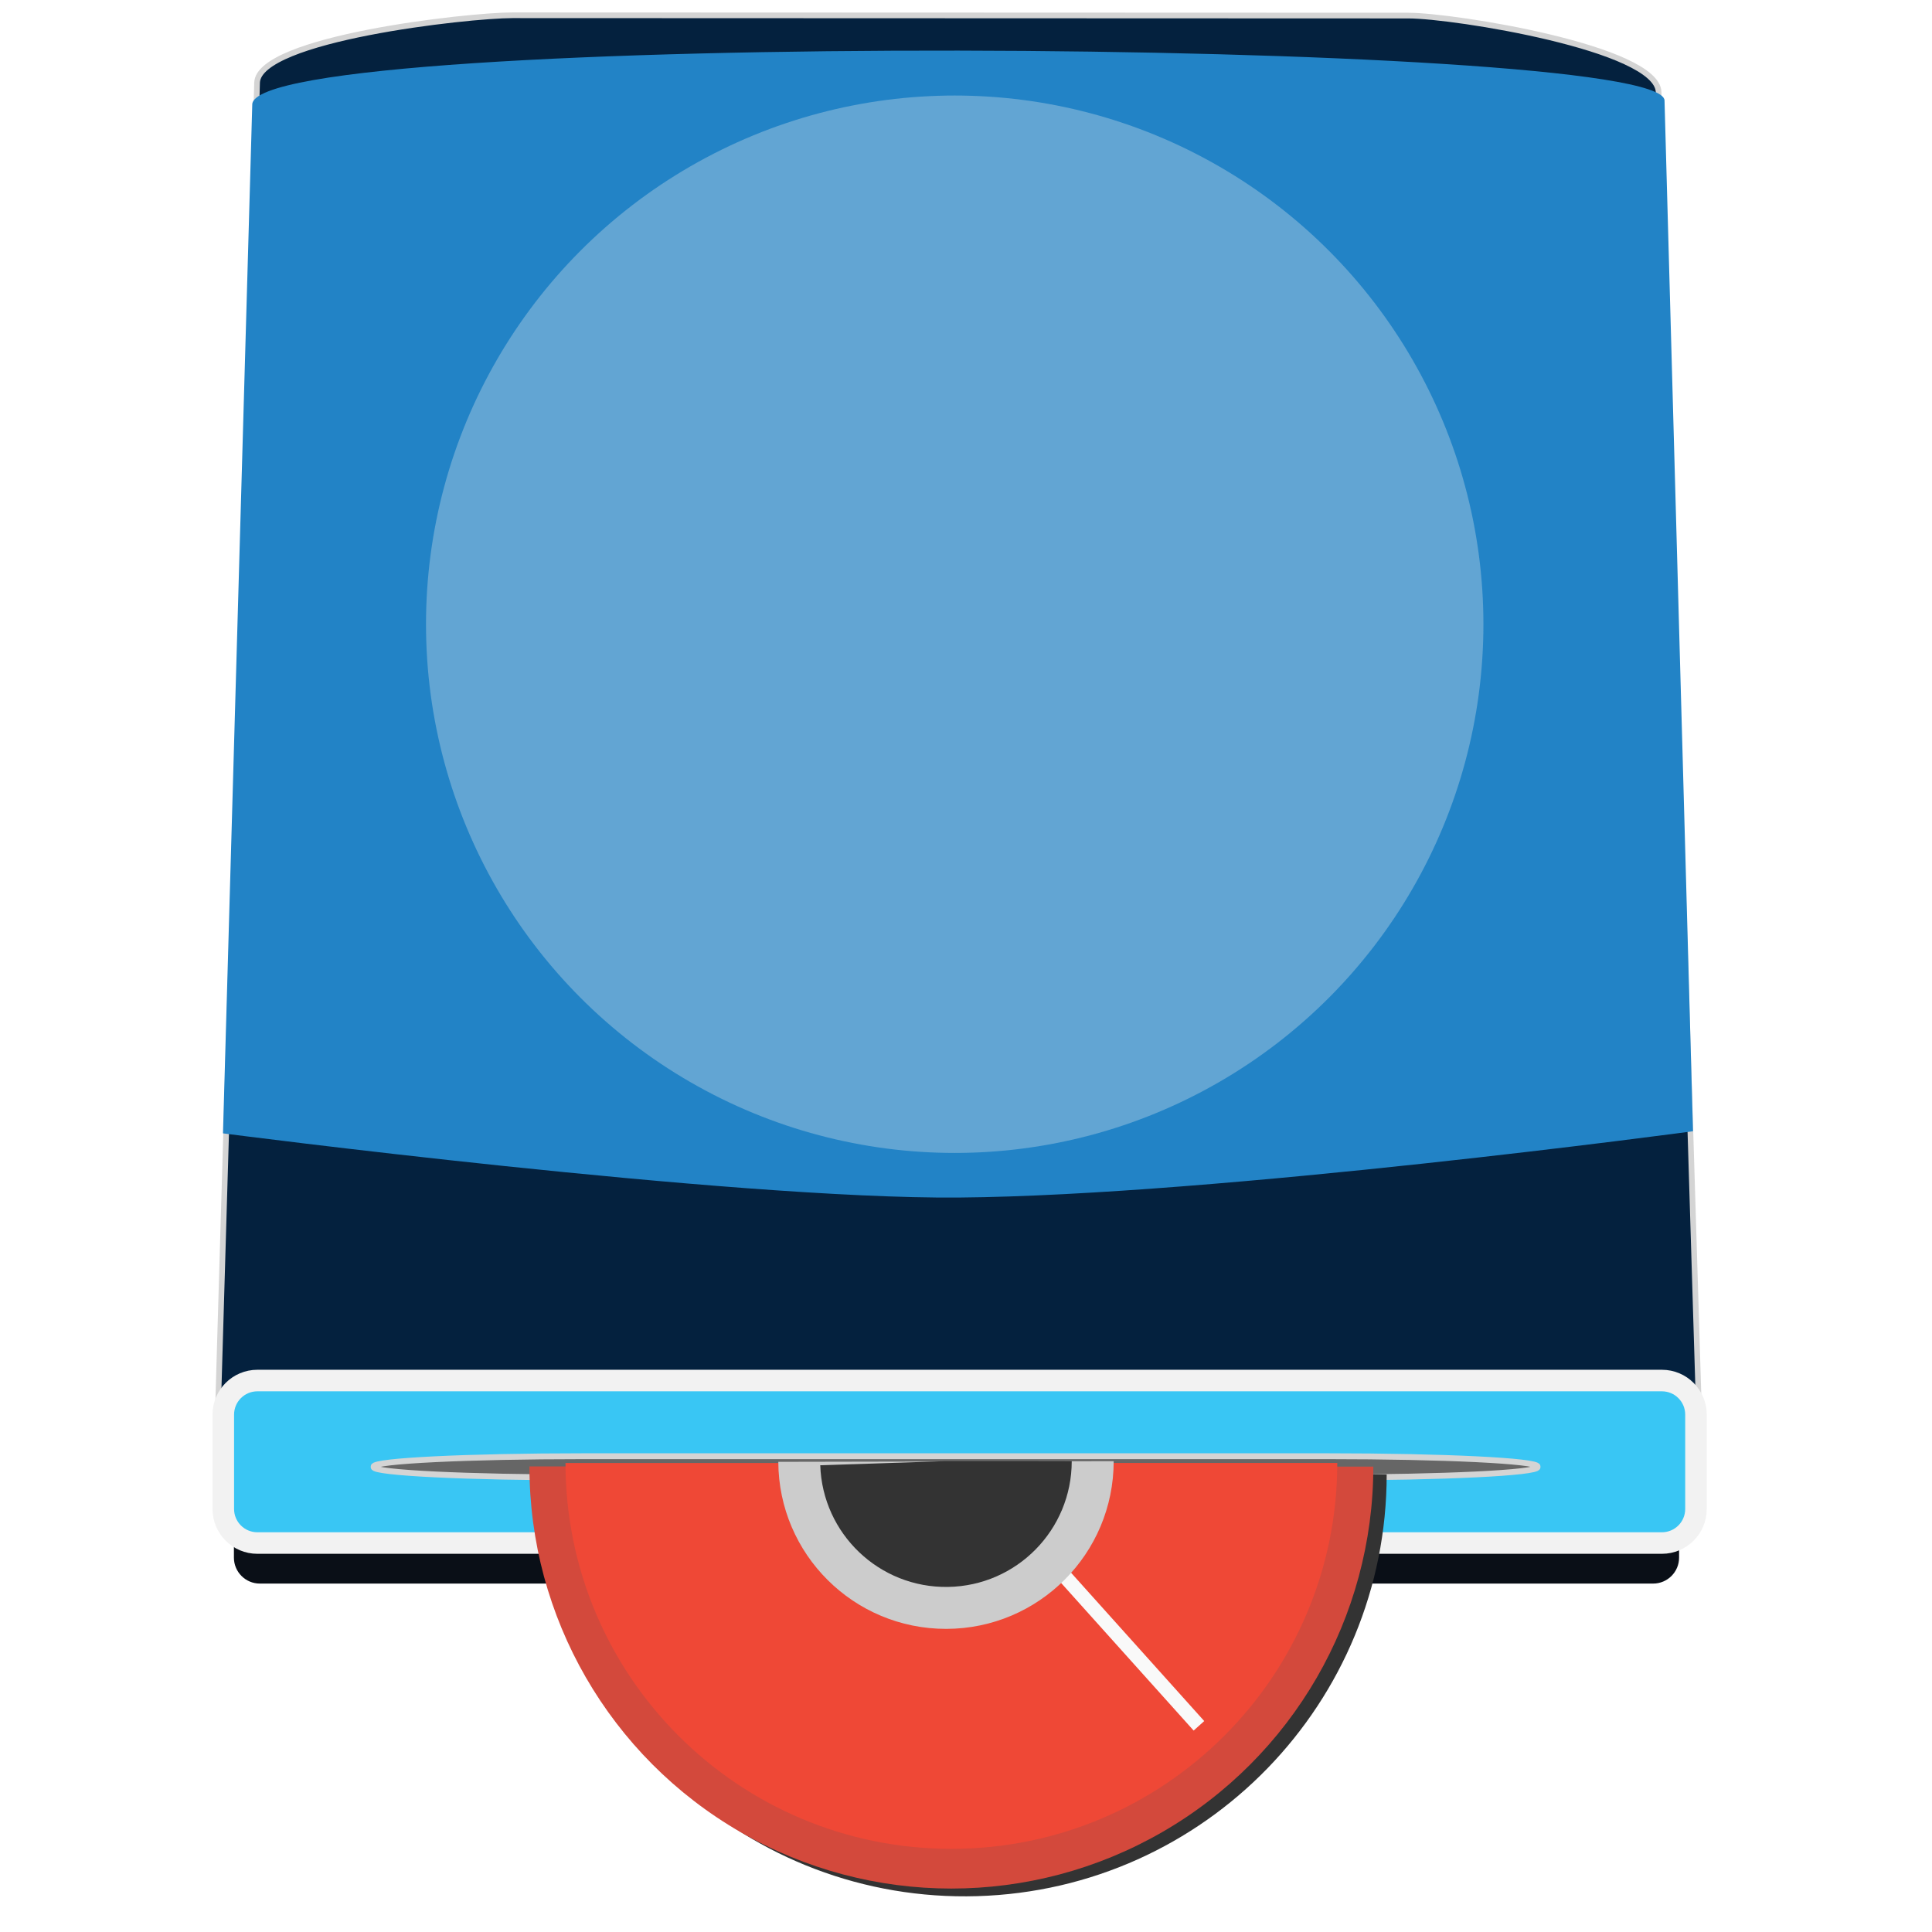 <?xml version="1.0" encoding="utf-8"?>
<!-- Generator: Adobe Illustrator 16.0.0, SVG Export Plug-In . SVG Version: 6.00 Build 0)  -->
<!DOCTYPE svg PUBLIC "-//W3C//DTD SVG 1.1//EN" "http://www.w3.org/Graphics/SVG/1.1/DTD/svg11.dtd">
<svg version="1.1"
	 id="svg3392" xmlns:dc="http://purl.org/dc/elements/1.1/" xmlns:cc="http://creativecommons.org/ns#" xmlns:rdf="http://www.w3.org/1999/02/22-rdf-syntax-ns#" xmlns:svg="http://www.w3.org/2000/svg" xmlns:sodipodi="http://sodipodi.sourceforge.net/DTD/sodipodi-0.dtd" xmlns:inkscape="http://www.inkscape.org/namespaces/inkscape" sodipodi:docname="disp disc.svg" inkscape:version="0.91 r13725"
	 xmlns="http://www.w3.org/2000/svg" xmlns:xlink="http://www.w3.org/1999/xlink" x="0px" y="0px" width="512px" height="512px"
	 viewBox="0 0 512 512" enable-background="new 0 0 512 512" xml:space="preserve">
<filter  style="color-interpolation-filters:sRGB" height="1.591" width="1.222" y="-0.295" x="-0.111" id="filter6065" inkscape:collect="always">
	<feGaussianBlur  stdDeviation="0.161" id="feGaussianBlur6067" inkscape:collect="always"></feGaussianBlur>
</filter>
<sodipodi:namedview  showgrid="true" inkscape:cy="247.97615" inkscape:cx="236.65704" inkscape:zoom="0.93303299" borderopacity="1.0" bordercolor="#666666" pagecolor="#ffffff" id="base" inkscape:window-maximized="0" inkscape:window-y="21" inkscape:window-x="0" inkscape:window-height="691" inkscape:window-width="641" inkscape:pageshadow="2" inkscape:current-layer="layer1" inkscape:pageopacity="0.0" inkscape:document-units="px" inkscape:grid-bbox="true">
	</sodipodi:namedview>
<g id="layer1" transform="translate(0,464)" inkscape:label="Layer 1" inkscape:groupmode="layer">
	<g id="g3347" transform="matrix(14.344,0,0,14.344,-94.346,-574.147)">
		<path id="rect5731" fill="#0A0F17" stroke="#FFFFFF" stroke-width="0.3" d="M11.378,34.086H37.12c0.347,0,0.629,0.282,0.629,0.629
			v1.742c0,0.347-0.282,0.629-0.629,0.629H11.378c-0.347,0-0.629-0.282-0.629-0.629v-1.742
			C10.749,34.368,11.03,34.086,11.378,34.086z"/>
		
			<path id="rect3406" sodipodi:nodetypes="sssssssss" inkscape:connector-curvature="0" fill="#04213E" stroke="#D4D4D4" stroke-width="0.105" d="
			M16.046,7.961l16.555,0.006c0.831,0,4.595,0.6,4.62,1.413l0.777,25.42c0.025,0.813-0.669,1.468-1.5,1.468H12.073
			c-0.831,0-1.524-0.655-1.5-1.468l0.754-25.594C11.352,8.393,15.215,7.961,16.046,7.961z"/>
		<path id="path3409" sodipodi:nodetypes="scscss" inkscape:connector-curvature="0" fill="#2283C6" d="M11.238,9.608l-0.541,19.01
			c0,0,9.366,1.219,13.595,1.186c4.775-0.038,13.564-1.225,13.564-1.225L37.33,9.535C37.298,8.372,11.277,8.218,11.238,9.608
			L11.238,9.608z"/>
		<path id="rect3404" fill="#39C6F4" stroke="#F2F2F2" stroke-width="0.398" d="M11.332,33.185h25.95
			c0.348,0,0.629,0.282,0.629,0.629v1.744c0,0.348-0.282,0.629-0.629,0.629h-25.95c-0.348,0-0.629-0.282-0.629-0.629v-1.744
			C10.703,33.467,10.985,33.185,11.332,33.185z"/>
		<g id="rect5821" filter="url(#filter6065)">
			<path fill="#666666" d="M17.365,34.583H31.1c2.145,0,3.884,0.085,3.884,0.189v0.014c0,0.104-1.739,0.189-3.884,0.189H17.365
				c-2.145,0-3.884-0.085-3.884-0.189v-0.014C13.481,34.668,15.22,34.583,17.365,34.583z"/>
			<path fill="none" stroke="#D4D4D4" stroke-width="0.108" d="M17.365,34.583H31.1c2.145,0,3.884,0.085,3.884,0.189v0.014
				c0,0.104-1.739,0.189-3.884,0.189H17.365c-2.145,0-3.884-0.085-3.884-0.189v-0.014C13.481,34.668,15.22,34.583,17.365,34.583z"/>
		</g>
		
			<path id="circle4555" sodipodi:end="3.0821224" sodipodi:cy="34.91943" sodipodi:ry="7.7955713" sodipodi:type="arc" sodipodi:start="0" sodipodi:rx="7.7955713" sodipodi:cx="24.400972" fill="#333333" d="
			M32.197,34.919c0,4.215-3.351,7.667-7.564,7.792s-7.763-3.121-8.014-7.329l7.782-0.463H32.197z"/>
		
			<path id="path4484" sodipodi:end="3.1421515" sodipodi:cy="34.774887" sodipodi:ry="7.7955713" sodipodi:type="arc" sodipodi:start="0" sodipodi:rx="7.7955713" sodipodi:cx="24.154522" sodipodi:open="true" fill="#D3493C" d="
			M31.95,34.775c0,2.786-1.486,5.36-3.899,6.752c-2.413,1.392-5.385,1.392-7.797-0.002c-2.412-1.394-3.897-3.968-3.895-6.754"/>
		
			<path id="circle4496" sodipodi:end="3.1414135" sodipodi:cy="34.70826" sodipodi:ry="7.1292825" sodipodi:type="arc" sodipodi:start="0" sodipodi:rx="7.1292825" sodipodi:cx="24.154522" fill="#EF4836" d="
			M31.284,34.708c0,3.937-3.191,7.129-7.129,7.129c-3.937,0-7.129-3.191-7.13-7.128l7.129-0.001L31.284,34.708z"/>
		
			<rect id="rect4494" x="23.416" y="37.058" transform="matrix(-0.668 -0.744 0.744 -0.668 16.701 81.828)" fill="#F9F9F9" width="6.368" height="0.263"/>
		
			<path id="path4486" sodipodi:end="3.1376098" sodipodi:cy="34.67495" sodipodi:ry="3.0982397" sodipodi:type="arc" sodipodi:start="0" sodipodi:rx="3.0982397" sodipodi:cx="24.054579" sodipodi:open="true" fill="#CCCCCC" d="
			M27.153,34.675c0,1.709-1.383,3.095-3.092,3.098c-1.709,0.003-3.098-1.377-3.104-3.086"/>
		
			<path id="path4492" sodipodi:end="3.1089547" sodipodi:cy="34.67495" sodipodi:ry="2.3236799" sodipodi:type="arc" sodipodi:start="0" sodipodi:rx="2.3236799" sodipodi:cx="24.054579" fill="#333333" d="
			M26.378,34.675c0,1.269-1.017,2.303-2.286,2.323c-1.268,0.021-2.319-0.98-2.36-2.248l2.322-0.076H26.378z"/>
		<circle id="path4227" fill="#F2F2F2" fill-opacity="0.306" cx="24.216" cy="19.212" r="9.768"/>
	</g>
</g>
</svg>
